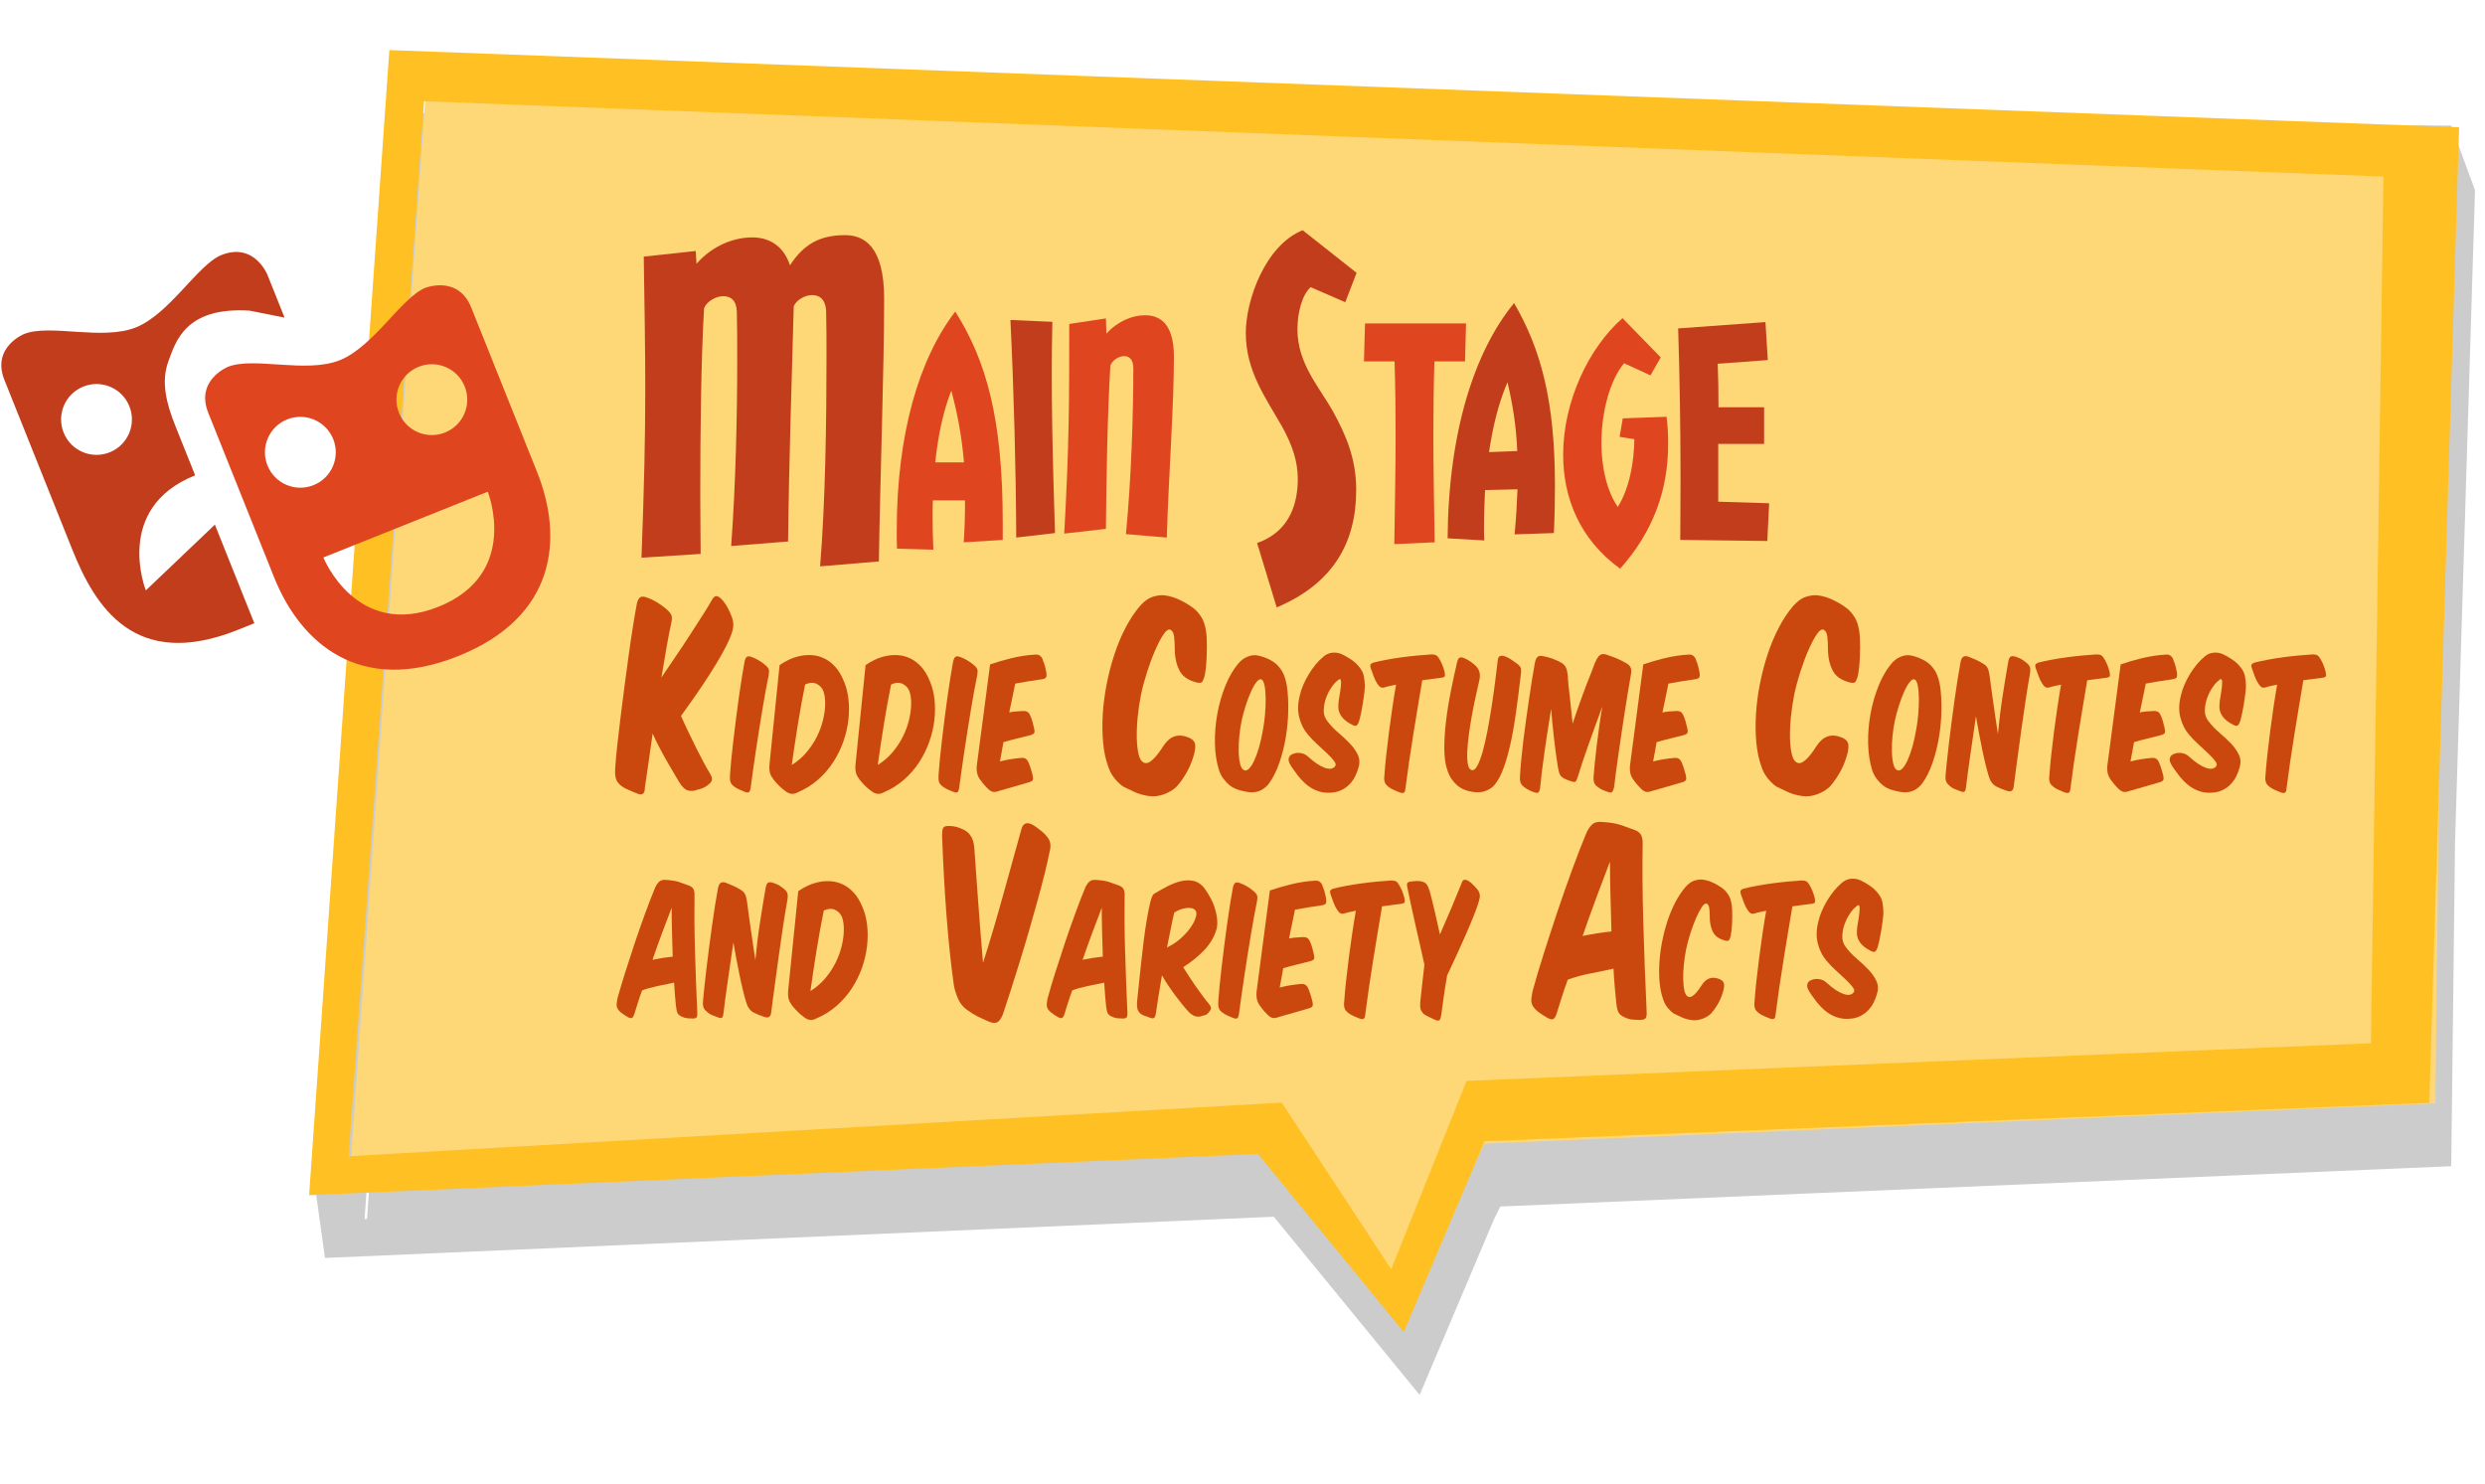<?xml version="1.0" encoding="UTF-8"?>
<svg id="Layer_1" xmlns="http://www.w3.org/2000/svg" xmlns:xlink="http://www.w3.org/1999/xlink" viewBox="0 0 197.844 118.179">
  <defs>
    <style>
      .cls-1 {
        fill: #fed777;
      }

      .cls-2 {
        filter: url(#drop-shadow-6);
      }

      .cls-3 {
        filter: url(#drop-shadow-7);
      }

      .cls-4 {
        fill: #df4620;
      }

      .cls-5 {
        fill: #ffc023;
      }

      .cls-6 {
        fill: #c23d1c;
      }

      .cls-7 {
        opacity: .2;
      }

      .cls-8 {
        fill: #ca480d;
      }
    </style>
    <filter id="drop-shadow-6" x="49.071" y="16.332" width="91.78" height="32.028" filterUnits="userSpaceOnUse">
      <feOffset dx="2" dy="2"/>
      <feGaussianBlur result="blur" stdDeviation="0"/>
      <feFlood flood-color="#fdcf57" flood-opacity="1"/>
      <feComposite in2="blur" operator="in"/>
      <feComposite in="SourceGraphic"/>
    </filter>
    <filter id="drop-shadow-7" x="47.968" y="46.392" width="137.223" height="35.049" filterUnits="userSpaceOnUse">
      <feOffset dx="1" dy="1"/>
      <feGaussianBlur result="blur-2" stdDeviation="0"/>
      <feFlood flood-color="#fdcf57" flood-opacity="1"/>
      <feComposite in2="blur-2" operator="in"/>
      <feComposite in="SourceGraphic"/>
    </filter>
  </defs>
  <path class="cls-7" d="M197.047,15.136l-1.893-5.136-162.892-1.014-7.108,86.014.72,5.155,75.539-3.282,11.612,14.187,5.917-13.978.505-1.022,75.708-3.21.304-25.791,1.59-51.923ZM35.025,13.059l.082.003-5.885,83.985-.196.011,6-84Z"/>
  <g>
    <polygon class="cls-1" points="33.858 7.849 194.761 13.849 193.89 87.849 118.182 91.059 111.761 104.059 102.099 91.62 27.761 94.849 33.858 7.849"/>
    <path class="cls-5" d="M118.195,90.859l-6.434,15.201-11.612-14.187-75.539,3.282L30.998,3.986l164.785,6.149-2.378,77.673M102.049,87.787l8.712,13.272,6-15,72-3,1-69L33.761,8.059l-6,84,74.288-4.272Z"/>
  </g>
  <path id="path6342-3" class="cls-4" d="M18.152,29.205s-2.617,1.048-1.57,3.665l5.238,13.087c2.095,5.235,6.807,9.422,14.659,6.279s8.374-9.425,6.279-14.659l-5.238-13.087c-1.048-2.617-3.665-1.57-3.665-1.57-1.853.741-4.128,4.689-6.804,5.76s-6.841-.299-8.899.525ZM22.865,33.392c1.446-.579,3.086.124,3.665,1.57s-.124,3.086-1.57,3.665-3.086-.124-3.665-1.57.124-3.086,1.57-3.665ZM33.334,29.202c1.446-.579,3.086.124,3.665,1.57s-.124,3.086-1.57,3.665-3.086-.124-3.665-1.57.124-3.086,1.57-3.665ZM25.746,44.385l6.543-2.619,6.543-2.619s2.619,6.543-3.924,9.162c-6.543,2.619-9.162-3.924-9.162-3.924Z"/>
  <g class="cls-2">
    <path class="cls-6" d="M53.392,17.981l.06,1.021c1.29-1.471,3-2.101,4.441-2.101,1.17,0,2.43.511,3,2.221,1.079-1.65,2.34-2.4,4.379-2.4,1.471,0,3.12.81,3.12,5.07,0,5.489-.33,14.609-.42,20.908l-4.68.391c.42-5.04.51-11.609.51-16.59,0-1.35,0-2.609-.029-3.689-.03-.99-.54-1.32-1.11-1.32-.6,0-1.29.42-1.47.9-.15,5.399-.391,13.02-.45,18.719l-4.53.36c.36-4.89.48-10.319.48-14.789,0-1.41,0-2.7-.03-3.87-.029-.9-.479-1.23-1.081-1.23s-1.319.421-1.529.96c-.24,4.11-.301,9.87-.301,14.939,0,1.65.03,3.21.03,4.62l-4.71.3c.21-5.489.301-9.51.301-13.409,0-3.33-.061-6.569-.12-10.56l4.14-.45Z"/>
    <path class="cls-4" d="M74.727,41.177c.084-1.239.104-2.31.104-3.339h-2.561c-.021.399-.021.819-.021,1.26,0,.861.021,1.764.062,2.667l-2.896-.084c-.021-.483-.021-.945-.021-1.428,0-7.727,1.785-13.711,4.661-17.448,2.456,3.905,3.779,8.482,3.779,16.797v1.386l-3.107.189ZM72.46,34.814h2.288c-.188-2.204-.545-3.968-1.008-5.711-.629,1.596-1.049,3.507-1.28,5.711Z"/>
    <path class="cls-6" d="M78.908,40.799c-.021-5.354-.189-11.737-.463-17.322l3.339.147c-.126,5.396.021,10.771.21,16.817l-3.086.357Z"/>
    <path class="cls-4" d="M86.046,23.351l.041,1.218c.861-.966,2.037-1.47,3.066-1.47,1.008,0,2.309.462,2.309,3.297,0,3.947-.44,9.847-.566,14.403l-3.254-.273c.44-4.556.588-9.763.588-13.206,0-.714-.336-.966-.735-.966-.44,0-.966.356-1.092.756-.231,3.8-.315,8.776-.356,12.996l-3.318.378c.399-7.139.399-10.603.399-16.691l2.919-.441Z"/>
    <path class="cls-6" d="M106.005,19.722l-.9,2.34-2.76-1.2c-.72.66-1.05,2.13-1.05,3.36,0,2.699,1.71,4.56,2.82,6.51,1.05,1.92,1.859,3.779,1.859,6.27,0,4.17-1.8,7.439-6.329,9.359l-1.561-5.13c2.7-.93,3.24-3.3,3.24-5.1,0-1.38-.42-2.64-1.2-4.08-1.38-2.43-2.939-4.499-2.939-7.56,0-2.55,1.529-6.96,4.529-8.159l4.29,3.39Z"/>
    <path class="cls-4" d="M106.679,23.75h8.042l-.084,3.023h-2.436c-.063,2.078-.084,4.01-.084,5.879,0,2.75.063,5.459.104,8.524l-3.212.146c.042-3.17.104-5.899.104-8.755,0-1.827-.021-3.717-.084-5.795h-2.436l.084-3.023Z"/>
    <path class="cls-6" d="M118.585,40.547c.127-1.323.189-2.499.231-3.591l-2.583.063c-.041.924-.084,1.89-.084,2.897,0,.356,0,.756.021,1.112l-2.918-.168c.062-8.44,2.12-14.865,5.291-18.729,2.1,3.611,3.254,7.685,3.254,14.509,0,1.176-.021,2.456-.084,3.8l-3.129.105ZM116.549,33.996l2.247-.084c-.084-2.079-.379-3.779-.777-5.48-.672,1.554-1.154,3.423-1.47,5.564Z"/>
    <path class="cls-4" d="M122.451,34.206c0-4.241,2.037-8.524,4.725-10.876l3.045,3.128-.819,1.428-2.1-.966c-1.112,1.323-1.806,3.863-1.806,6.362,0,1.89.42,3.779,1.302,5.081.944-1.491,1.302-3.633,1.323-5.396l-1.176-.188.252-1.47,3.484-.126c.105.734.127,1.47.127,2.204,0,3.549-1.135,6.887-3.822,9.89-3.254-2.352-4.535-5.69-4.535-9.07Z"/>
    <path class="cls-6" d="M134.798,37.943l4.053.126-.147,3.002-6.929-.084c0-1.554.021-3.149.021-4.808,0-3.947-.063-8.062-.189-12.031l6.949-.504.189,3.023-3.989.294c.042,1.134.063,2.1.063,3.465h3.632v2.918h-3.653v4.599Z"/>
  </g>
  <g class="cls-3">
    <path class="cls-8" d="M53.22,56c.173.4.366.82.58,1.26.213.44.42.863.619,1.271.2.406.394.783.58,1.13s.354.64.5.88c.146.227.207.41.181.55-.027.141-.134.277-.32.41-.106.094-.24.174-.4.24-.159.066-.313.113-.46.14-.227.094-.46.113-.699.061-.24-.054-.48-.273-.721-.66-.093-.16-.224-.38-.39-.66-.167-.28-.351-.593-.55-.94-.2-.346-.403-.716-.61-1.109s-.396-.783-.57-1.17c-.12.826-.229,1.604-.33,2.33-.1.727-.196,1.39-.29,1.989,0,.2-.033.341-.1.42-.066.08-.157.113-.27.101-.114-.014-.25-.057-.41-.13s-.34-.15-.54-.23c-.387-.16-.667-.359-.84-.6-.174-.24-.24-.606-.2-1.101.026-.453.077-1.022.149-1.71.074-.687.16-1.433.261-2.239.1-.807.207-1.644.319-2.511.113-.866.227-1.71.341-2.529.112-.82.227-1.587.34-2.301.113-.713.216-1.316.31-1.81.066-.293.163-.473.29-.54.127-.066.303-.053.53.04.24.08.5.203.78.37.279.167.526.344.739.53.227.199.367.369.42.51.054.14.047.35-.02.63-.12.547-.243,1.184-.37,1.91s-.264,1.53-.41,2.41c.347-.521.717-1.067,1.11-1.641.393-.573.77-1.14,1.13-1.7.36-.56.696-1.083,1.01-1.569s.563-.896.75-1.23c.12-.227.24-.34.36-.34.147,0,.3.094.46.28.173.187.323.399.45.64.126.24.243.5.35.78.08.227.113.453.1.68-.013.228-.087.507-.22.84-.173.428-.406.9-.7,1.42-.293.521-.621,1.061-.98,1.62-.36.561-.737,1.124-1.13,1.69-.394.566-.771,1.097-1.13,1.59Z"/>
    <path class="cls-8" d="M60.207,52.299c.032.107.03.259-.008.455-.074.346-.153.752-.237,1.218-.084.467-.171.964-.259,1.491-.089.527-.178,1.076-.267,1.646s-.175,1.129-.259,1.68-.161,1.08-.231,1.589c-.069.509-.133.969-.188,1.379-.028.159-.07.262-.126.309-.056.046-.163.042-.322-.015-.159-.065-.312-.131-.462-.195-.149-.065-.289-.149-.42-.252-.14-.104-.231-.222-.273-.357-.042-.135-.053-.324-.034-.567.019-.316.051-.711.098-1.183s.103-.982.168-1.533.136-1.124.21-1.722c.075-.598.151-1.176.231-1.736.079-.56.158-1.087.237-1.582.079-.494.151-.914.217-1.26.047-.205.112-.331.196-.378s.21-.037.378.028c.168.056.351.142.546.259.196.116.369.24.519.371.158.131.254.25.287.356Z"/>
    <path class="cls-8" d="M61.802,51.529c.284-.136.583-.235.896-.301.312-.065.634-.087.966-.063.331.023.653.109.966.259s.604.374.875.672c.271.299.504.695.7,1.19.177.42.294.894.35,1.421s.052,1.073-.014,1.638c-.065.565-.198,1.132-.399,1.701-.2.569-.467,1.111-.798,1.624-.331.514-.735.98-1.211,1.4s-1.022.761-1.638,1.021c-.327.187-.658.145-.994-.126-.178-.13-.329-.259-.455-.385s-.269-.282-.427-.469c-.057-.084-.112-.166-.168-.245-.057-.079-.101-.17-.134-.273-.032-.103-.053-.226-.062-.371-.009-.145,0-.328.028-.553l.783-7.714c.206-.149.45-.292.735-.427ZM63.245,58.858c.331-.401.602-.817.812-1.246.21-.43.366-.858.469-1.288s.159-.821.168-1.176c.01-.243,0-.458-.027-.645-.028-.187-.065-.345-.112-.476-.103-.262-.282-.455-.539-.581s-.562-.109-.917.049c-.205,1.018-.395,2.058-.566,3.122-.173,1.063-.339,2.161-.497,3.29.476-.299.879-.648,1.211-1.05Z"/>
    <path class="cls-8" d="M68.649,51.529c.284-.136.583-.235.896-.301.312-.065.634-.087.966-.063.331.023.653.109.966.259s.604.374.875.672c.271.299.504.695.7,1.19.177.42.294.894.35,1.421s.052,1.073-.014,1.638c-.065.565-.198,1.132-.399,1.701-.2.569-.467,1.111-.798,1.624-.331.514-.735.98-1.211,1.4s-1.022.761-1.638,1.021c-.327.187-.658.145-.994-.126-.178-.13-.329-.259-.455-.385s-.269-.282-.427-.469c-.057-.084-.112-.166-.168-.245-.057-.079-.101-.17-.134-.273-.032-.103-.053-.226-.062-.371-.009-.145,0-.328.028-.553l.783-7.714c.206-.149.45-.292.735-.427ZM70.091,58.858c.331-.401.602-.817.812-1.246.21-.43.366-.858.469-1.288s.159-.821.168-1.176c.01-.243,0-.458-.027-.645-.028-.187-.065-.345-.112-.476-.103-.262-.282-.455-.539-.581s-.562-.109-.917.049c-.205,1.018-.395,2.058-.566,3.122-.173,1.063-.339,2.161-.497,3.29.476-.299.879-.648,1.211-1.05Z"/>
    <path class="cls-8" d="M76.811,52.299c.032.107.03.259-.008.455-.074.346-.153.752-.237,1.218-.084.467-.171.964-.259,1.491-.089.527-.178,1.076-.267,1.646s-.175,1.129-.259,1.68-.161,1.08-.231,1.589c-.069.509-.133.969-.188,1.379-.028.159-.07.262-.126.309-.056.046-.163.042-.322-.015-.159-.065-.312-.131-.462-.195-.149-.065-.289-.149-.42-.252-.14-.104-.231-.222-.273-.357-.042-.135-.053-.324-.034-.567.019-.316.051-.711.098-1.183s.103-.982.168-1.533.136-1.124.21-1.722c.075-.598.151-1.176.231-1.736.079-.56.158-1.087.237-1.582.079-.494.151-.914.217-1.26.047-.205.112-.331.196-.378s.21-.037.378.028c.168.056.351.142.546.259.196.116.369.24.519.371.158.131.254.25.287.356Z"/>
    <path class="cls-8" d="M79.499,51.41c.64-.158,1.286-.257,1.939-.294.308-.019.509.14.602.476.075.178.129.336.161.477.032.14.067.294.105.462.027.196.021.329-.021.398-.042.07-.143.119-.301.147-.327.047-.67.098-1.029.154-.359.056-.734.121-1.127.195-.074.346-.149.71-.224,1.093-.075.383-.159.783-.252,1.203.177-.037.352-.062.524-.076.173-.015.353-.026.539-.035.159-.01.285.012.378.062.094.052.173.156.238.315.074.168.133.331.175.49.042.158.082.321.119.489.047.196.052.327.014.393-.037.065-.135.121-.294.168-.354.093-.716.185-1.085.272-.368.089-.726.185-1.07.287-.047.271-.094.534-.141.791s-.093.507-.14.749c.28-.074.551-.133.812-.175.262-.042.542-.077.841-.105.158-.019.286,0,.385.057.098.056.18.163.245.322.074.177.135.345.182.504.047.158.093.321.14.489.038.188.04.315.008.386-.033.069-.129.128-.287.175-.393.111-.794.229-1.204.35-.411.122-.803.233-1.176.336-.252.094-.441.114-.567.063-.126-.052-.235-.124-.329-.217-.103-.103-.201-.208-.294-.315-.094-.107-.2-.245-.322-.413-.103-.131-.18-.284-.23-.462-.052-.177-.067-.387-.049-.63l1.063-8.092c.477-.168,1.034-.331,1.673-.49Z"/>
    <path class="cls-8" d="M94.156,58.32c.02.267-.037.6-.17,1-.146.467-.34.899-.58,1.3s-.48.733-.72,1c-.254.253-.584.456-.99.61-.407.152-.81.203-1.21.149-.413-.054-.79-.156-1.13-.31s-.644-.297-.91-.431c-.227-.146-.457-.359-.69-.64s-.409-.606-.529-.979c-.2-.547-.333-1.174-.4-1.881-.066-.706-.076-1.456-.03-2.25.047-.793.15-1.6.311-2.42.16-.819.366-1.612.62-2.38.253-.767.553-1.479.899-2.14s.727-1.23,1.141-1.71c.333-.373.666-.613,1-.72.333-.107.646-.147.939-.12.44.053.891.196,1.351.43s.843.483,1.149.75c.32.333.537.667.65,1s.183.714.21,1.14c.026.494.026,1.034,0,1.62-.027.587-.08,1.08-.16,1.48-.054.187-.113.337-.18.45-.067.113-.24.13-.521.05-.533-.146-.92-.384-1.16-.71-.239-.327-.399-.771-.479-1.33-.014-.106-.023-.213-.03-.32-.007-.106-.01-.213-.01-.32,0-.346-.017-.663-.05-.949-.034-.287-.13-.471-.29-.551-.16-.066-.347.061-.561.381-.213.319-.434.739-.66,1.26-.227.52-.439,1.093-.64,1.72s-.36,1.22-.479,1.78c-.12.6-.21,1.207-.271,1.819-.06.614-.083,1.178-.07,1.69.014.514.063.943.15,1.29s.223.56.41.64c.359.188.887-.267,1.58-1.359.506-.761,1.166-.974,1.979-.641.333.134.511.334.53.601Z"/>
    <path class="cls-8" d="M101.209,52.712c.107.262.188.556.245.882.084.579.121,1.221.111,1.926-.009.704-.072,1.413-.188,2.128-.117.714-.287,1.399-.511,2.058-.225.658-.509,1.225-.854,1.701-.243.289-.502.482-.777.581-.275.098-.59.119-.944.062-.233-.037-.474-.096-.722-.175-.247-.079-.474-.198-.679-.356-.158-.131-.317-.299-.476-.505-.159-.205-.28-.438-.364-.699-.196-.616-.303-1.316-.322-2.101-.019-.784.045-1.575.189-2.373s.366-1.562.665-2.296c.299-.732.672-1.346,1.12-1.841.187-.196.413-.343.679-.441.266-.098.516-.123.749-.076.308.065.604.165.889.301.285.135.521.301.707.497.215.224.376.467.483.728ZM99.032,53.307c-.149.191-.297.448-.441.771s-.282.688-.413,1.099c-.131.411-.238.808-.322,1.19-.084.392-.146.808-.188,1.246s-.059.847-.049,1.225c.009.378.046.702.111.974.065.271.168.438.309.504.121.065.254.027.398-.112s.285-.357.42-.651c.136-.294.264-.65.386-1.07.121-.42.224-.878.308-1.372.074-.393.131-.812.168-1.261.037-.447.054-.867.049-1.26-.005-.392-.035-.728-.091-1.008s-.14-.443-.252-.49c-.112-.046-.243.026-.392.217Z"/>
    <path class="cls-8" d="M102.482,58.949c.257.023.474.119.65.287.505.457.945.754,1.323.889.378.136.651.105.819-.091.103-.103.089-.243-.042-.42-.131-.178-.315-.38-.553-.609-.238-.229-.502-.474-.791-.734-.29-.262-.542-.523-.757-.784-.317-.364-.546-.814-.686-1.352-.14-.536-.126-1.127.042-1.771.056-.262.147-.539.273-.833s.272-.579.44-.854c.168-.274.351-.531.546-.77.196-.238.393-.437.588-.595.065-.065.149-.129.252-.189s.218-.104.344-.133.264-.037.413-.028c.148.01.303.047.462.112.242.112.489.252.741.42s.463.354.631.56c.232.271.37.542.412.812s.068.522.077.756c-.009.205-.03.434-.062.686-.033.253-.07.507-.112.764s-.089.506-.14.749c-.052.242-.105.452-.161.63-.056.168-.121.272-.196.314-.074.042-.182.026-.322-.049-.803-.392-1.176-.924-1.119-1.596.009-.196.039-.437.091-.721.051-.285.088-.542.111-.771s.02-.394-.014-.497c-.032-.103-.124-.079-.272.07-.141.103-.297.28-.47.532s-.314.534-.427.847-.173.633-.182.959c-.01.327.084.616.279.868.252.336.549.648.89.938.341.29.648.579.924.868.275.29.485.593.63.91s.151.672.021,1.064c-.057.195-.139.403-.245.623-.107.219-.25.425-.428.615-.177.191-.398.353-.665.483-.266.131-.585.2-.959.21-.504.019-.989-.112-1.455-.392-.468-.28-.938-.771-1.414-1.471-.252-.345-.378-.597-.378-.756,0-.168.061-.299.182-.392.215-.131.45-.185.707-.161Z"/>
    <path class="cls-8" d="M113.024,53.055c-.257.033-.521.068-.791.105-.112.663-.229,1.36-.35,2.093-.122.733-.243,1.475-.364,2.227-.121.751-.235,1.495-.343,2.232s-.203,1.438-.287,2.101c-.01.13-.037.219-.084.266s-.11.065-.189.056c-.079-.009-.173-.037-.279-.084-.107-.047-.227-.098-.357-.153-.262-.112-.467-.252-.616-.42-.149-.169-.195-.43-.14-.784.028-.43.074-.947.14-1.555.065-.606.141-1.236.225-1.89s.175-1.307.272-1.96c.099-.653.193-1.246.287-1.778-.159.038-.314.07-.469.099-.154.027-.282.061-.385.098-.141.047-.255.054-.344.021-.089-.033-.184-.129-.287-.287-.111-.159-.212-.359-.301-.603-.089-.242-.161-.443-.217-.602-.056-.168-.065-.28-.028-.336.037-.057.107-.103.21-.141.317-.084.68-.163,1.085-.237.406-.075.819-.141,1.239-.196s.833-.103,1.239-.14c.406-.038.768-.065,1.085-.084.158,0,.277.021.357.062.079.042.146.109.202.203.112.168.208.35.287.546s.143.388.189.574c.037.177.042.296.014.356-.028.062-.126.101-.294.119-.215.028-.45.059-.707.091Z"/>
    <path class="cls-8" d="M113.99,58.669c-.004-.695.04-1.438.134-2.226.093-.789.222-1.592.385-2.408s.329-1.584.497-2.303c.047-.205.114-.329.203-.371.088-.042.217-.025.385.049.158.065.312.149.462.252s.294.22.434.35c.299.299.397.673.294,1.12-.093.401-.193.85-.301,1.345-.107.494-.208.996-.301,1.505-.094.509-.173,1.01-.238,1.505-.065.494-.107.94-.126,1.337s-.005.728.042.994c.047.266.136.427.267.482.168.065.329-.039.482-.314.154-.275.299-.656.435-1.142.135-.484.264-1.047.385-1.687s.233-1.29.336-1.953.193-1.309.273-1.939c.079-.63.146-1.178.202-1.645.01-.205.068-.331.176-.378.106-.047.24-.042.398.014.159.057.327.143.504.259.178.117.341.231.49.344.158.131.252.247.28.35.027.103.027.252,0,.448-.131,1.139-.267,2.198-.406,3.178-.14.98-.301,1.86-.483,2.639-.182.78-.387,1.445-.615,1.995-.229.551-.493.957-.791,1.219-.215.158-.433.268-.651.328-.22.061-.469.077-.749.05-.56-.057-1.018-.233-1.372-.532-.149-.131-.289-.285-.42-.462-.131-.178-.243-.396-.336-.658-.177-.467-.269-1.048-.273-1.743Z"/>
    <path class="cls-8" d="M122.221,57.15c-.088.578-.172,1.144-.252,1.693-.079.551-.149,1.076-.21,1.575-.061.5-.109.945-.146,1.337-.028.168-.07.277-.126.329-.057.052-.159.054-.309.007-.14-.047-.282-.104-.427-.175s-.277-.151-.398-.245c-.149-.111-.247-.233-.294-.364-.047-.13-.061-.316-.042-.56.019-.345.051-.761.098-1.246s.103-1.003.168-1.554.14-1.118.224-1.701.166-1.15.245-1.701.159-1.068.238-1.554.151-.9.217-1.246c.056-.242.131-.396.224-.462.094-.065.233-.079.421-.042.289.056.534.121.734.196.201.074.403.163.609.266.131.065.233.136.308.21.075.075.133.159.175.252.042.094.072.196.092.308.019.112.037.238.056.379,0,.065.002.145.007.237.005.094.021.267.049.519.028.252.068.613.119,1.085.052.471.119,1.112.203,1.925.093-.289.2-.606.322-.952.121-.345.245-.695.371-1.05s.256-.707.392-1.057c.135-.351.264-.675.385-.974.121-.336.227-.611.315-.826.089-.214.18-.378.272-.489.094-.112.201-.176.322-.189s.275.017.462.091c.225.075.465.166.722.273.256.107.506.235.749.385.168.103.274.222.321.357.047.135.047.324,0,.566-.065.364-.138.791-.217,1.281s-.163,1.011-.252,1.561c-.089.551-.175,1.118-.259,1.701-.084.584-.166,1.144-.245,1.681-.079.536-.149,1.038-.21,1.505s-.11.863-.147,1.189c-.037.168-.084.289-.14.364-.056.074-.163.084-.322.028-.149-.047-.299-.104-.448-.168-.149-.065-.279-.145-.392-.238-.149-.103-.247-.224-.294-.364-.047-.14-.056-.326-.028-.56.019-.271.05-.616.092-1.036s.093-.877.153-1.372.128-1.008.203-1.54c.074-.532.154-1.041.238-1.526-.159.42-.332.89-.519,1.407-.187.519-.371,1.031-.553,1.54s-.35.994-.504,1.456-.277.852-.371,1.169c-.065.196-.119.322-.161.378s-.146.061-.314.014c-.225-.064-.439-.148-.645-.252-.065-.037-.121-.076-.168-.118s-.089-.096-.126-.161-.07-.149-.098-.252c-.028-.103-.057-.233-.084-.393-.103-.644-.201-1.367-.294-2.17-.094-.803-.173-1.614-.238-2.436-.094.56-.185,1.129-.273,1.708Z"/>
    <path class="cls-8" d="M131.503,51.41c.64-.158,1.286-.257,1.939-.294.308-.019.509.14.602.476.075.178.129.336.161.477.032.14.067.294.105.462.027.196.021.329-.021.398-.042.07-.143.119-.301.147-.327.047-.67.098-1.029.154-.359.056-.734.121-1.127.195-.074.346-.149.71-.224,1.093-.075.383-.159.783-.252,1.203.177-.037.352-.062.524-.076.173-.015.353-.026.539-.035.159-.01.285.012.378.062.094.052.173.156.238.315.074.168.133.331.175.49.042.158.082.321.119.489.047.196.052.327.014.393-.037.065-.135.121-.294.168-.354.093-.716.185-1.085.272-.368.089-.726.185-1.07.287-.047.271-.094.534-.141.791s-.093.507-.14.749c.28-.074.551-.133.812-.175.262-.042.542-.077.841-.105.158-.019.286,0,.385.057.098.056.18.163.245.322.074.177.135.345.182.504.047.158.093.321.14.489.038.188.04.315.008.386-.033.069-.129.128-.287.175-.393.111-.794.229-1.204.35-.411.122-.803.233-1.176.336-.252.094-.441.114-.567.063-.126-.052-.235-.124-.329-.217-.103-.103-.201-.208-.294-.315-.094-.107-.2-.245-.322-.413-.103-.131-.18-.284-.23-.462-.052-.177-.067-.387-.049-.63l1.063-8.092c.477-.168,1.034-.331,1.673-.49Z"/>
    <path class="cls-8" d="M146.161,58.32c.02.267-.037.6-.17,1-.146.467-.34.899-.58,1.3s-.48.733-.72,1c-.254.253-.584.456-.99.61-.407.152-.81.203-1.21.149-.413-.054-.79-.156-1.13-.31s-.644-.297-.91-.431c-.227-.146-.457-.359-.69-.64s-.409-.606-.529-.979c-.2-.547-.333-1.174-.4-1.881-.066-.706-.076-1.456-.03-2.25.047-.793.15-1.6.311-2.42.16-.819.366-1.612.62-2.38.253-.767.553-1.479.899-2.14s.727-1.23,1.141-1.71c.333-.373.666-.613,1-.72.333-.107.646-.147.939-.12.44.053.891.196,1.351.43s.843.483,1.149.75c.32.333.537.667.65,1s.183.714.21,1.14c.026.494.026,1.034,0,1.62-.027.587-.08,1.08-.16,1.48-.054.187-.113.337-.18.45-.067.113-.24.13-.521.05-.533-.146-.92-.384-1.16-.71-.239-.327-.399-.771-.479-1.33-.014-.106-.023-.213-.03-.32-.007-.106-.01-.213-.01-.32,0-.346-.017-.663-.05-.949-.034-.287-.13-.471-.29-.551-.16-.066-.347.061-.561.381-.213.319-.434.739-.66,1.26-.227.52-.439,1.093-.64,1.72s-.36,1.22-.479,1.78c-.12.6-.21,1.207-.271,1.819-.06.614-.083,1.178-.07,1.69.014.514.063.943.15,1.29s.223.56.41.64c.359.188.887-.267,1.58-1.359.506-.761,1.166-.974,1.979-.641.333.134.511.334.53.601Z"/>
    <path class="cls-8" d="M153.213,52.712c.107.262.188.556.245.882.084.579.121,1.221.111,1.926-.009.704-.072,1.413-.188,2.128-.117.714-.287,1.399-.511,2.058-.225.658-.509,1.225-.854,1.701-.243.289-.502.482-.777.581-.275.098-.59.119-.944.062-.233-.037-.474-.096-.722-.175-.247-.079-.474-.198-.679-.356-.158-.131-.317-.299-.476-.505-.159-.205-.28-.438-.364-.699-.196-.616-.303-1.316-.322-2.101-.019-.784.045-1.575.189-2.373s.366-1.562.665-2.296c.299-.732.672-1.346,1.12-1.841.187-.196.413-.343.679-.441.266-.098.516-.123.749-.076.308.065.604.165.889.301.285.135.521.301.707.497.215.224.376.467.483.728ZM151.037,53.307c-.149.191-.297.448-.441.771s-.282.688-.413,1.099c-.131.411-.238.808-.322,1.19-.084.392-.146.808-.188,1.246s-.059.847-.049,1.225c.009.378.046.702.111.974.065.271.168.438.309.504.121.065.254.027.398-.112s.285-.357.42-.651c.136-.294.264-.65.386-1.07.121-.42.224-.878.308-1.372.074-.393.131-.812.168-1.261.037-.447.054-.867.049-1.26-.005-.392-.035-.728-.091-1.008s-.14-.443-.252-.49c-.112-.046-.243.026-.392.217Z"/>
    <path class="cls-8" d="M158.45,54.343c.154-.994.301-1.888.441-2.681.037-.205.1-.334.188-.385.089-.052.217-.049.385.007s.309.112.42.168c.112.056.267.163.462.322.159.131.253.264.28.398.028.136.023.301-.014.497-.103.569-.213,1.234-.329,1.995-.117.761-.231,1.547-.343,2.359-.112.812-.222,1.616-.329,2.415-.107.798-.203,1.519-.287,2.163-.028.354-.21.476-.546.363-.149-.047-.297-.101-.441-.161s-.292-.128-.44-.202c-.271-.159-.462-.439-.574-.841-.084-.279-.171-.602-.259-.966-.089-.364-.176-.753-.26-1.169-.084-.415-.168-.842-.252-1.281-.084-.438-.163-.877-.237-1.315-.075.522-.152,1.052-.231,1.589s-.154,1.053-.224,1.547c-.07.495-.136.962-.196,1.4s-.109.825-.146,1.162c-.02.158-.059.259-.119.301-.062.042-.171.03-.329-.035-.149-.056-.301-.114-.455-.175s-.296-.156-.427-.287c-.131-.103-.218-.222-.26-.357-.042-.135-.049-.324-.021-.566.019-.243.052-.576.098-1.001.047-.425.101-.903.161-1.436s.131-1.094.21-1.687.159-1.181.238-1.765c.079-.583.161-1.136.245-1.658.084-.523.163-.98.237-1.372.047-.215.122-.351.225-.406s.233-.056.392,0c.196.075.39.154.581.238s.39.191.595.321c.168.094.287.213.357.357s.124.356.161.637c.028.215.065.497.112.848.046.35.1.732.16,1.147s.124.85.189,1.302c.065.453.131.89.196,1.31.103-1.073.23-2.107.385-3.102Z"/>
    <path class="cls-8" d="M165.967,53.055c-.257.033-.521.068-.791.105-.112.663-.229,1.36-.35,2.093-.122.733-.243,1.475-.364,2.227-.121.751-.235,1.495-.343,2.232s-.203,1.438-.287,2.101c-.01.13-.037.219-.084.266s-.11.065-.189.056c-.079-.009-.173-.037-.279-.084-.107-.047-.227-.098-.357-.153-.262-.112-.467-.252-.616-.42-.149-.169-.195-.43-.14-.784.028-.43.074-.947.14-1.555.065-.606.141-1.236.225-1.89s.175-1.307.272-1.96c.099-.653.193-1.246.287-1.778-.159.038-.314.07-.469.099-.154.027-.282.061-.385.098-.141.047-.255.054-.344.021-.089-.033-.184-.129-.287-.287-.111-.159-.212-.359-.301-.603-.089-.242-.161-.443-.217-.602-.056-.168-.065-.28-.028-.336.037-.057.107-.103.21-.141.317-.084.68-.163,1.085-.237.406-.075.819-.141,1.239-.196s.833-.103,1.239-.14c.406-.038.768-.065,1.085-.084.158,0,.277.021.357.062.079.042.146.109.202.203.112.168.208.35.287.546s.143.388.189.574c.037.177.042.296.014.356-.028.062-.126.101-.294.119-.215.028-.45.059-.707.091Z"/>
    <path class="cls-8" d="M169.509,51.41c.64-.158,1.286-.257,1.939-.294.308-.019.509.14.602.476.075.178.129.336.161.477.032.14.067.294.105.462.027.196.021.329-.021.398-.042.07-.143.119-.301.147-.327.047-.67.098-1.029.154-.359.056-.734.121-1.127.195-.074.346-.149.71-.224,1.093-.075.383-.159.783-.252,1.203.177-.037.352-.062.524-.076.173-.015.353-.026.539-.035.159-.01.285.012.378.062.094.052.173.156.238.315.074.168.133.331.175.49.042.158.082.321.119.489.047.196.052.327.014.393-.037.065-.135.121-.294.168-.354.093-.716.185-1.085.272-.368.089-.726.185-1.07.287-.047.271-.094.534-.141.791s-.093.507-.14.749c.28-.074.551-.133.812-.175.262-.042.542-.077.841-.105.158-.019.286,0,.385.057.098.056.18.163.245.322.074.177.135.345.182.504.047.158.093.321.14.489.038.188.04.315.008.386-.033.069-.129.128-.287.175-.393.111-.794.229-1.204.35-.411.122-.803.233-1.176.336-.252.094-.441.114-.567.063-.126-.052-.235-.124-.329-.217-.103-.103-.201-.208-.294-.315-.094-.107-.2-.245-.322-.413-.103-.131-.18-.284-.23-.462-.052-.177-.067-.387-.049-.63l1.063-8.092c.477-.168,1.034-.331,1.673-.49Z"/>
    <path class="cls-8" d="M172.631,58.949c.257.023.474.119.65.287.505.457.945.754,1.323.889.378.136.651.105.819-.091.103-.103.089-.243-.042-.42-.131-.178-.315-.38-.553-.609-.238-.229-.502-.474-.791-.734-.29-.262-.542-.523-.757-.784-.317-.364-.546-.814-.686-1.352-.14-.536-.126-1.127.042-1.771.056-.262.147-.539.273-.833s.272-.579.44-.854c.168-.274.351-.531.546-.77.196-.238.393-.437.588-.595.065-.065.149-.129.252-.189s.218-.104.344-.133.264-.037.413-.028c.148.01.303.047.462.112.242.112.489.252.741.42s.463.354.631.56c.232.271.37.542.412.812s.068.522.077.756c-.009.205-.03.434-.062.686-.033.253-.07.507-.112.764s-.089.506-.14.749c-.052.242-.105.452-.161.63-.056.168-.121.272-.196.314-.074.042-.182.026-.322-.049-.803-.392-1.176-.924-1.119-1.596.009-.196.039-.437.091-.721.051-.285.088-.542.111-.771s.02-.394-.014-.497c-.032-.103-.124-.079-.272.07-.141.103-.297.28-.47.532s-.314.534-.427.847-.173.633-.182.959c-.01.327.084.616.279.868.252.336.549.648.89.938.341.29.648.579.924.868.275.29.485.593.63.91s.151.672.021,1.064c-.057.195-.139.403-.245.623-.107.219-.25.425-.428.615-.177.191-.398.353-.665.483-.266.131-.585.2-.959.21-.504.019-.989-.112-1.455-.392-.468-.28-.938-.771-1.414-1.471-.252-.345-.378-.597-.378-.756,0-.168.061-.299.182-.392.215-.131.45-.185.707-.161Z"/>
    <path class="cls-8" d="M183.172,53.055c-.257.033-.521.068-.791.105-.112.663-.229,1.36-.35,2.093-.122.733-.243,1.475-.364,2.227-.121.751-.235,1.495-.343,2.232s-.203,1.438-.287,2.101c-.01.13-.037.219-.084.266s-.11.065-.189.056c-.079-.009-.173-.037-.279-.084-.107-.047-.227-.098-.357-.153-.262-.112-.467-.252-.616-.42-.149-.169-.195-.43-.14-.784.028-.43.074-.947.14-1.555.065-.606.141-1.236.225-1.89s.175-1.307.272-1.96c.099-.653.193-1.246.287-1.778-.159.038-.314.07-.469.099-.154.027-.282.061-.385.098-.141.047-.255.054-.344.021-.089-.033-.184-.129-.287-.287-.111-.159-.212-.359-.301-.603-.089-.242-.161-.443-.217-.602-.056-.168-.065-.28-.028-.336.037-.057.107-.103.21-.141.317-.084.68-.163,1.085-.237.406-.075.819-.141,1.239-.196s.833-.103,1.239-.14c.406-.038.768-.065,1.085-.084.158,0,.277.021.357.062.079.042.146.109.202.203.112.168.208.35.287.546s.143.388.189.574c.037.177.042.296.014.356-.028.062-.126.101-.294.119-.215.028-.45.059-.707.091Z"/>
    <path class="cls-8" d="M51.318,77.516c-.453.094-.852.206-1.197.337-.131.354-.245.688-.343,1.001-.098.312-.193.618-.287.917-.056.158-.119.252-.188.279-.07.028-.176.005-.315-.069-.075-.047-.161-.101-.259-.161-.099-.061-.193-.129-.287-.203-.093-.075-.173-.159-.238-.252-.065-.094-.103-.196-.111-.309-.01-.111.014-.303.069-.573.168-.616.376-1.313.623-2.094.247-.778.506-1.572.777-2.38.271-.807.546-1.591.826-2.352.279-.761.536-1.421.77-1.981.084-.195.191-.354.322-.476s.322-.168.574-.14c.438.027.793.088,1.063.182s.527.187.771.28c.177.074.291.18.343.314.051.136.072.311.062.525-.009.532-.012,1.169-.007,1.911.005.741.019,1.528.042,2.358.023.831.052,1.678.084,2.541.033.863.067,1.688.105,2.472.009.168-.01.284-.057.35s-.149.098-.308.098c-.159,0-.308-.007-.448-.021-.14-.015-.284-.059-.434-.133-.149-.065-.255-.149-.315-.252-.061-.104-.104-.285-.133-.547-.028-.271-.056-.564-.084-.882s-.052-.658-.07-1.021c-.447.093-.898.187-1.351.279ZM52.558,75.164c-.02-.672-.038-1.335-.057-1.988s-.027-1.288-.027-1.903c-.215.56-.455,1.194-.722,1.903-.266.71-.534,1.456-.805,2.24.532-.112,1.068-.196,1.61-.252Z"/>
    <path class="cls-8" d="M59.523,72.343c.154-.994.301-1.888.441-2.681.037-.205.1-.334.188-.385.089-.052.217-.049.385.007s.309.112.42.168c.112.056.267.163.462.322.159.131.253.264.28.398.028.136.023.301-.014.497-.103.569-.213,1.234-.329,1.995-.117.761-.231,1.547-.343,2.359-.112.812-.222,1.616-.329,2.415-.107.798-.203,1.519-.287,2.163-.028.354-.21.476-.546.363-.149-.047-.297-.101-.441-.161s-.292-.128-.44-.202c-.271-.159-.462-.439-.574-.841-.084-.279-.171-.602-.259-.966-.089-.364-.176-.753-.26-1.169-.084-.415-.168-.842-.252-1.281-.084-.438-.163-.877-.237-1.315-.075.522-.152,1.052-.231,1.589s-.154,1.053-.224,1.547c-.07.495-.136.962-.196,1.4s-.109.825-.146,1.162c-.02.158-.059.259-.119.301-.062.042-.171.03-.33-.035-.149-.056-.301-.114-.455-.175s-.296-.156-.427-.287c-.131-.103-.218-.222-.26-.357-.042-.135-.049-.324-.021-.566.019-.243.052-.576.098-1.001.047-.425.101-.903.161-1.436s.131-1.094.21-1.687.159-1.181.238-1.765c.079-.583.161-1.136.245-1.658.084-.523.163-.98.238-1.372.047-.215.122-.351.225-.406s.233-.056.392,0c.196.075.39.154.581.238s.39.191.595.321c.168.094.287.213.357.357s.124.356.161.637c.028.215.065.497.112.848.046.35.1.732.16,1.147s.124.85.189,1.302c.065.453.131.89.196,1.31.103-1.073.23-2.107.385-3.102Z"/>
    <path class="cls-8" d="M63.289,69.529c.284-.136.583-.235.896-.301.312-.065.634-.087.966-.063.331.023.653.109.966.259s.604.374.875.672c.271.299.504.695.7,1.19.177.42.294.894.35,1.421s.052,1.073-.014,1.638c-.065.565-.198,1.132-.399,1.701-.2.569-.467,1.111-.798,1.624-.331.514-.735.98-1.211,1.4s-1.022.761-1.638,1.021c-.327.187-.658.145-.994-.126-.178-.13-.329-.259-.455-.385s-.269-.282-.427-.469c-.057-.084-.112-.166-.168-.245-.057-.079-.101-.17-.134-.273-.032-.103-.053-.226-.062-.371-.009-.145,0-.328.028-.553l.783-7.714c.206-.149.45-.292.735-.427ZM64.731,76.858c.331-.401.602-.817.812-1.246.21-.43.366-.858.469-1.288s.159-.821.168-1.176c.01-.243,0-.458-.027-.645-.028-.187-.065-.345-.112-.476-.103-.262-.282-.455-.539-.581s-.562-.109-.917.049c-.205,1.018-.395,2.058-.566,3.122-.173,1.063-.339,2.161-.497,3.29.476-.299.879-.648,1.211-1.05Z"/>
    <path class="cls-8" d="M82.154,68.62c-.167.667-.357,1.387-.57,2.16s-.439,1.573-.68,2.399c-.24.827-.483,1.638-.73,2.431-.246.793-.483,1.547-.71,2.26-.227.714-.434,1.344-.62,1.89-.133.333-.283.543-.449.63-.167.087-.404.063-.71-.069-.308-.134-.594-.268-.86-.4s-.547-.307-.84-.52c-.32-.227-.561-.53-.721-.91-.159-.38-.267-.724-.319-1.03-.24-1.706-.438-3.57-.59-5.59-.153-2.021-.271-4.137-.351-6.35,0-.28.026-.477.08-.591.054-.112.193-.17.42-.17s.434.023.62.07.387.123.601.23c.492.239.772.699.84,1.38.04.533.083,1.144.13,1.83.046.687.1,1.43.16,2.229.06.8.123,1.637.189,2.51.066.874.141,1.757.22,2.65.561-1.76,1.094-3.561,1.601-5.4s.993-3.593,1.46-5.26c.053-.187.13-.313.229-.38.101-.066.214-.09.341-.07.126.021.263.077.409.17.147.094.294.2.44.32.32.227.566.477.74.75.173.273.193.644.06,1.11-.093.479-.224,1.053-.39,1.72Z"/>
    <path class="cls-8" d="M85.562,77.516c-.453.094-.852.206-1.197.337-.131.354-.245.688-.343,1.001-.098.312-.193.618-.287.917-.056.158-.119.252-.188.279-.07.028-.176.005-.315-.069-.075-.047-.161-.101-.259-.161-.099-.061-.193-.129-.287-.203-.093-.075-.173-.159-.238-.252-.065-.094-.103-.196-.111-.309-.01-.111.014-.303.069-.573.168-.616.376-1.313.623-2.094.247-.778.506-1.572.777-2.38.271-.807.546-1.591.826-2.352.279-.761.536-1.421.77-1.981.084-.195.191-.354.322-.476s.322-.168.574-.14c.438.027.793.088,1.063.182s.527.187.771.28c.177.074.291.18.343.314.051.136.072.311.062.525-.009.532-.012,1.169-.007,1.911.005.741.019,1.528.042,2.358.023.831.052,1.678.084,2.541.033.863.067,1.688.105,2.472.009.168-.01.284-.057.35s-.149.098-.308.098c-.159,0-.308-.007-.448-.021-.14-.015-.284-.059-.434-.133-.149-.065-.255-.149-.315-.252-.061-.104-.104-.285-.133-.547-.028-.271-.056-.564-.084-.882s-.052-.658-.07-1.021c-.447.093-.898.187-1.351.279ZM86.801,75.164c-.02-.672-.038-1.335-.057-1.988s-.027-1.288-.027-1.903c-.215.56-.455,1.194-.722,1.903-.266.71-.534,1.456-.805,2.24.532-.112,1.068-.196,1.61-.252Z"/>
    <path class="cls-8" d="M91.246,78.223c-.079.509-.156,1.016-.23,1.52-.028.149-.07.247-.126.294s-.159.047-.309,0c-.158-.065-.303-.117-.434-.154s-.252-.103-.364-.195c-.111-.104-.187-.227-.224-.371s-.047-.339-.028-.581c.028-.262.068-.645.119-1.148.052-.504.11-1.062.175-1.673.065-.611.138-1.241.218-1.89.079-.649.165-1.249.259-1.8.093-.55.187-1.015.279-1.393.094-.378.191-.6.295-.665.336-.205.688-.403,1.057-.595.368-.191.73-.329,1.085-.413s.693-.091,1.015-.021c.322.07.604.26.848.567.195.271.38.569.553.896.173.327.311.729.413,1.204.103.532.093.962-.028,1.288-.178.561-.495,1.081-.952,1.562s-1.013.931-1.666,1.351c.141.225.294.467.462.729.168.261.344.521.525.776.182.257.361.507.539.749.177.243.345.458.504.645.131.158.191.284.182.378-.009.093-.061.191-.153.294-.104.131-.194.208-.273.23-.079.023-.175.05-.287.077-.131.057-.279.072-.447.049-.169-.023-.36-.133-.574-.328-.141-.149-.304-.337-.49-.561s-.378-.467-.574-.728c-.195-.262-.39-.534-.581-.819-.191-.284-.366-.567-.524-.847-.094.541-.18,1.066-.26,1.574ZM92.212,72.945c-.089.462-.189.959-.302,1.491.393-.188.742-.416,1.051-.687.308-.271.562-.541.763-.812.2-.271.345-.527.434-.771.089-.242.114-.429.077-.56-.074-.215-.275-.322-.602-.322-.159,0-.336.028-.532.084s-.401.154-.616.294c-.093.392-.185.819-.272,1.281Z"/>
    <path class="cls-8" d="M99.086,70.299c.032.107.03.259-.008.455-.074.346-.153.752-.237,1.218-.084.467-.171.964-.259,1.491-.089.527-.178,1.076-.267,1.646s-.175,1.129-.259,1.68-.161,1.08-.231,1.589c-.069.509-.133.969-.188,1.379-.028.159-.07.262-.126.309-.056.046-.163.042-.322-.015-.159-.065-.312-.131-.462-.195-.149-.065-.289-.149-.42-.252-.14-.104-.231-.222-.273-.357-.042-.135-.053-.324-.034-.567.019-.316.051-.711.098-1.183s.103-.982.168-1.533.136-1.124.21-1.722c.075-.598.151-1.176.231-1.736.079-.56.158-1.087.237-1.582.079-.494.151-.914.217-1.26.047-.205.112-.331.196-.378s.21-.037.378.028c.168.056.351.142.546.259.196.116.369.24.519.371.158.131.254.25.287.356Z"/>
    <path class="cls-8" d="M101.773,69.41c.64-.158,1.286-.257,1.939-.294.308-.019.509.14.602.476.075.178.129.336.161.477.032.14.067.294.105.462.027.196.021.329-.021.398-.042.07-.143.119-.301.147-.327.047-.67.098-1.029.154-.359.056-.734.121-1.127.195-.074.346-.149.71-.224,1.093-.075.383-.159.783-.252,1.203.177-.037.352-.062.524-.076.173-.015.353-.026.539-.035.159-.01.285.012.378.062.094.052.173.156.238.315.074.168.133.331.175.49.042.158.082.321.119.489.047.196.052.327.014.393-.037.065-.135.121-.294.168-.354.093-.716.185-1.085.272-.368.089-.726.185-1.07.287-.047.271-.094.534-.141.791s-.093.507-.14.749c.28-.074.551-.133.812-.175.262-.042.542-.077.841-.105.158-.019.286,0,.385.057.098.056.18.163.245.322.074.177.135.345.182.504.047.158.093.321.14.489.038.188.04.315.008.386-.033.069-.129.128-.287.175-.393.111-.794.229-1.204.35-.411.122-.803.233-1.176.336-.252.094-.441.114-.567.063-.126-.052-.235-.124-.329-.217-.103-.103-.201-.208-.294-.315-.094-.107-.2-.245-.322-.413-.103-.131-.18-.284-.23-.462-.052-.177-.067-.387-.049-.63l1.063-8.092c.477-.168,1.034-.331,1.673-.49Z"/>
    <path class="cls-8" d="M109.824,71.055c-.257.033-.521.068-.791.105-.112.663-.229,1.36-.35,2.093-.122.733-.243,1.475-.364,2.227-.121.751-.235,1.495-.343,2.232s-.203,1.438-.287,2.101c-.01.13-.037.219-.084.266s-.11.065-.189.056c-.079-.009-.173-.037-.279-.084-.107-.047-.227-.098-.357-.153-.262-.112-.467-.252-.616-.42-.149-.169-.195-.43-.14-.784.028-.43.074-.947.14-1.555.065-.606.141-1.236.225-1.89s.175-1.307.272-1.96c.099-.653.193-1.246.287-1.778-.159.038-.314.07-.469.099-.154.027-.282.061-.385.098-.141.047-.255.054-.344.021-.089-.033-.184-.129-.287-.287-.111-.159-.212-.359-.301-.603-.089-.242-.161-.443-.217-.602-.056-.168-.065-.28-.028-.336.037-.057.107-.103.21-.141.317-.084.68-.163,1.085-.237.406-.075.819-.141,1.239-.196s.833-.103,1.239-.14c.406-.038.768-.065,1.085-.084.158,0,.277.021.357.062.079.042.146.109.202.203.112.168.208.35.287.546s.143.388.189.574c.037.177.042.296.014.356-.028.062-.126.101-.294.119-.215.028-.45.059-.707.091Z"/>
    <path class="cls-8" d="M116.327,71.923c-.177.443-.38.927-.608,1.449-.229.522-.474,1.068-.735,1.638s-.518,1.12-.77,1.652c-.104.588-.191,1.146-.267,1.673-.074.527-.145,1.043-.21,1.547-.037.187-.084.301-.14.343-.057.042-.164.035-.322-.021-.149-.065-.306-.138-.469-.217-.163-.08-.311-.161-.441-.245-.131-.131-.217-.259-.259-.385s-.054-.311-.035-.554c.047-.392.096-.842.147-1.351.051-.509.114-1.057.188-1.646-.111-.504-.229-1.023-.35-1.561-.121-.536-.243-1.071-.364-1.603-.121-.532-.235-1.048-.343-1.548-.107-.499-.203-.954-.287-1.364-.047-.196-.056-.329-.028-.399.028-.07.117-.119.267-.146.158-.019.317-.033.476-.042.159-.01.317.009.477.056.158.047.274.126.35.238.074.111.149.284.224.518.121.448.25.966.386,1.554.135.588.277,1.219.427,1.891.299-.672.593-1.352.882-2.037.289-.687.569-1.365.84-2.037.047-.178.124-.271.231-.28.106-.009.224.028.35.112s.252.191.378.322.235.252.329.363c.103.159.158.304.168.435s-.023.312-.098.546c-.084.289-.215.655-.393,1.099Z"/>
    <path class="cls-8" d="M125.529,76.521c-.647.133-1.217.293-1.71.479-.188.507-.351.983-.49,1.43-.14.447-.277.884-.41,1.311-.08.227-.17.359-.27.399-.101.04-.25.007-.45-.1-.107-.066-.23-.144-.37-.229-.14-.087-.276-.184-.41-.29-.133-.107-.246-.227-.34-.36-.093-.133-.146-.28-.16-.44-.013-.159.021-.433.1-.819.24-.88.537-1.877.891-2.99.353-1.113.723-2.247,1.109-3.4.387-1.152.78-2.272,1.181-3.359.399-1.087.767-2.03,1.1-2.83.12-.28.273-.507.46-.681.187-.173.46-.239.82-.199.626.04,1.133.127,1.52.26.387.134.754.267,1.101.399.253.107.416.258.49.45.072.193.103.443.09.75-.014.761-.018,1.67-.011,2.73.007,1.06.027,2.184.061,3.37s.073,2.396.12,3.63c.046,1.233.097,2.41.149,3.53.014.239-.013.406-.08.5-.066.093-.213.14-.439.14s-.44-.01-.64-.03c-.2-.02-.407-.083-.62-.189-.214-.094-.364-.214-.45-.36-.087-.146-.15-.406-.19-.78-.04-.387-.08-.807-.12-1.26s-.073-.94-.1-1.46c-.64.134-1.283.267-1.93.4ZM127.298,73.16c-.026-.96-.054-1.906-.08-2.84s-.04-1.84-.04-2.721c-.307.801-.649,1.707-1.029,2.721-.381,1.014-.764,2.08-1.15,3.2.76-.16,1.526-.28,2.3-.36Z"/>
    <path class="cls-8" d="M136.263,77.376c.015.187-.025.42-.118.7-.104.327-.238.63-.406.91-.168.279-.336.513-.504.7-.178.177-.409.319-.693.427-.285.107-.567.142-.847.104-.29-.037-.554-.109-.791-.217-.238-.107-.45-.207-.638-.301-.158-.103-.319-.252-.482-.448s-.287-.425-.371-.686c-.14-.383-.233-.821-.28-1.316-.046-.494-.054-1.02-.021-1.575.032-.555.104-1.12.217-1.693.112-.574.257-1.13.434-1.666.178-.537.388-1.036.63-1.498.243-.462.509-.861.799-1.197.232-.261.466-.43.699-.504.233-.075.453-.103.658-.084.309.037.623.138.945.301s.59.339.805.525c.225.233.376.467.455.699.079.233.128.5.147.799.019.345.019.723,0,1.134-.02.411-.057.756-.112,1.036-.037.131-.079.235-.126.314-.047.08-.168.091-.364.035-.373-.103-.644-.269-.812-.497s-.28-.539-.336-.931c-.01-.075-.017-.149-.021-.225-.005-.074-.007-.148-.007-.224,0-.242-.012-.464-.035-.665-.023-.2-.091-.329-.203-.385-.111-.047-.242.042-.392.266-.149.225-.304.519-.462.882-.159.364-.309.766-.448,1.204-.14.439-.252.854-.336,1.246-.084.42-.147.845-.189,1.274s-.058.823-.049,1.183c.01.359.045.66.105.903s.156.392.287.448c.252.131.62-.187,1.105-.952.354-.532.816-.682,1.386-.448.233.094.357.233.371.42Z"/>
    <path class="cls-8" d="M142.493,71.055c-.257.033-.521.068-.791.105-.112.663-.229,1.36-.35,2.093-.122.733-.243,1.475-.364,2.227-.121.751-.235,1.495-.343,2.232s-.203,1.438-.287,2.101c-.01.13-.037.219-.084.266s-.11.065-.189.056c-.079-.009-.173-.037-.279-.084-.107-.047-.227-.098-.357-.153-.262-.112-.467-.252-.616-.42-.149-.169-.195-.43-.14-.784.028-.43.074-.947.14-1.555.065-.606.141-1.236.225-1.89s.175-1.307.272-1.96c.099-.653.193-1.246.287-1.778-.159.038-.314.07-.469.099-.154.027-.282.061-.385.098-.141.047-.255.054-.344.021-.089-.033-.184-.129-.287-.287-.111-.159-.212-.359-.301-.603-.089-.242-.161-.443-.217-.602-.056-.168-.065-.28-.028-.336.037-.057.107-.103.21-.141.317-.084.68-.163,1.085-.237.406-.075.819-.141,1.239-.196s.833-.103,1.239-.14c.406-.038.768-.065,1.085-.084.158,0,.277.021.357.062.079.042.146.109.202.203.112.168.208.35.287.546s.143.388.189.574c.037.177.042.296.014.356-.028.062-.126.101-.294.119-.215.028-.45.059-.707.091Z"/>
    <path class="cls-8" d="M143.767,76.949c.257.023.474.119.65.287.505.457.945.754,1.323.889.378.136.651.105.819-.091.103-.103.089-.243-.042-.42-.131-.178-.315-.38-.553-.609-.238-.229-.502-.474-.791-.734-.29-.262-.542-.523-.757-.784-.317-.364-.546-.814-.686-1.352-.14-.536-.126-1.127.042-1.771.056-.262.147-.539.273-.833s.272-.579.44-.854c.168-.274.351-.531.546-.77.196-.238.393-.437.588-.595.065-.065.149-.129.252-.189s.218-.104.344-.133.264-.037.413-.028c.148.01.303.047.462.112.242.112.489.252.741.42s.463.354.631.56c.232.271.37.542.412.812s.068.522.077.756c-.009.205-.03.434-.062.686-.033.253-.07.507-.112.764s-.089.506-.14.749c-.052.242-.105.452-.161.63-.056.168-.121.272-.196.314-.074.042-.182.026-.322-.049-.803-.392-1.176-.924-1.119-1.596.009-.196.039-.437.091-.721.051-.285.088-.542.111-.771s.02-.394-.014-.497c-.032-.103-.124-.079-.272.07-.141.103-.297.28-.47.532s-.314.534-.427.847-.173.633-.182.959c-.01.327.084.616.279.868.252.336.549.648.89.938.341.29.648.579.924.868.275.29.485.593.63.91s.151.672.021,1.064c-.057.195-.139.403-.245.623-.107.219-.25.425-.428.615-.177.191-.398.353-.665.483-.266.131-.585.2-.959.21-.504.019-.989-.112-1.455-.392-.468-.28-.938-.771-1.414-1.471-.252-.345-.378-.597-.378-.756,0-.168.061-.299.182-.392.215-.131.45-.185.707-.161Z"/>
  </g>
  <path class="cls-6" d="M11.612,47.006s-2.619-6.543,3.924-9.162l-1.571-3.926c-.741-1.852-1.156-3.548-.551-5.17.559-1.498,1.312-4.343,6.459-4.014l2.783.552-1.365-3.41s-1.048-2.617-3.665-1.57c-1.853.741-4.128,4.689-6.804,5.76-2.676,1.071-6.841-.299-8.899.525,0,0-2.617,1.048-1.57,3.665l5.403,13.501c1.812,4.529,4.951,9.684,13.185,6.389l1.309-.524-3.143-7.852-5.496,5.236ZM8.731,36.013c-1.446.579-3.086-.124-3.665-1.57-.578-1.446.124-3.086,1.57-3.665,1.445-.579,3.086.124,3.665,1.57s-.124,3.086-1.57,3.665Z"/>
</svg>